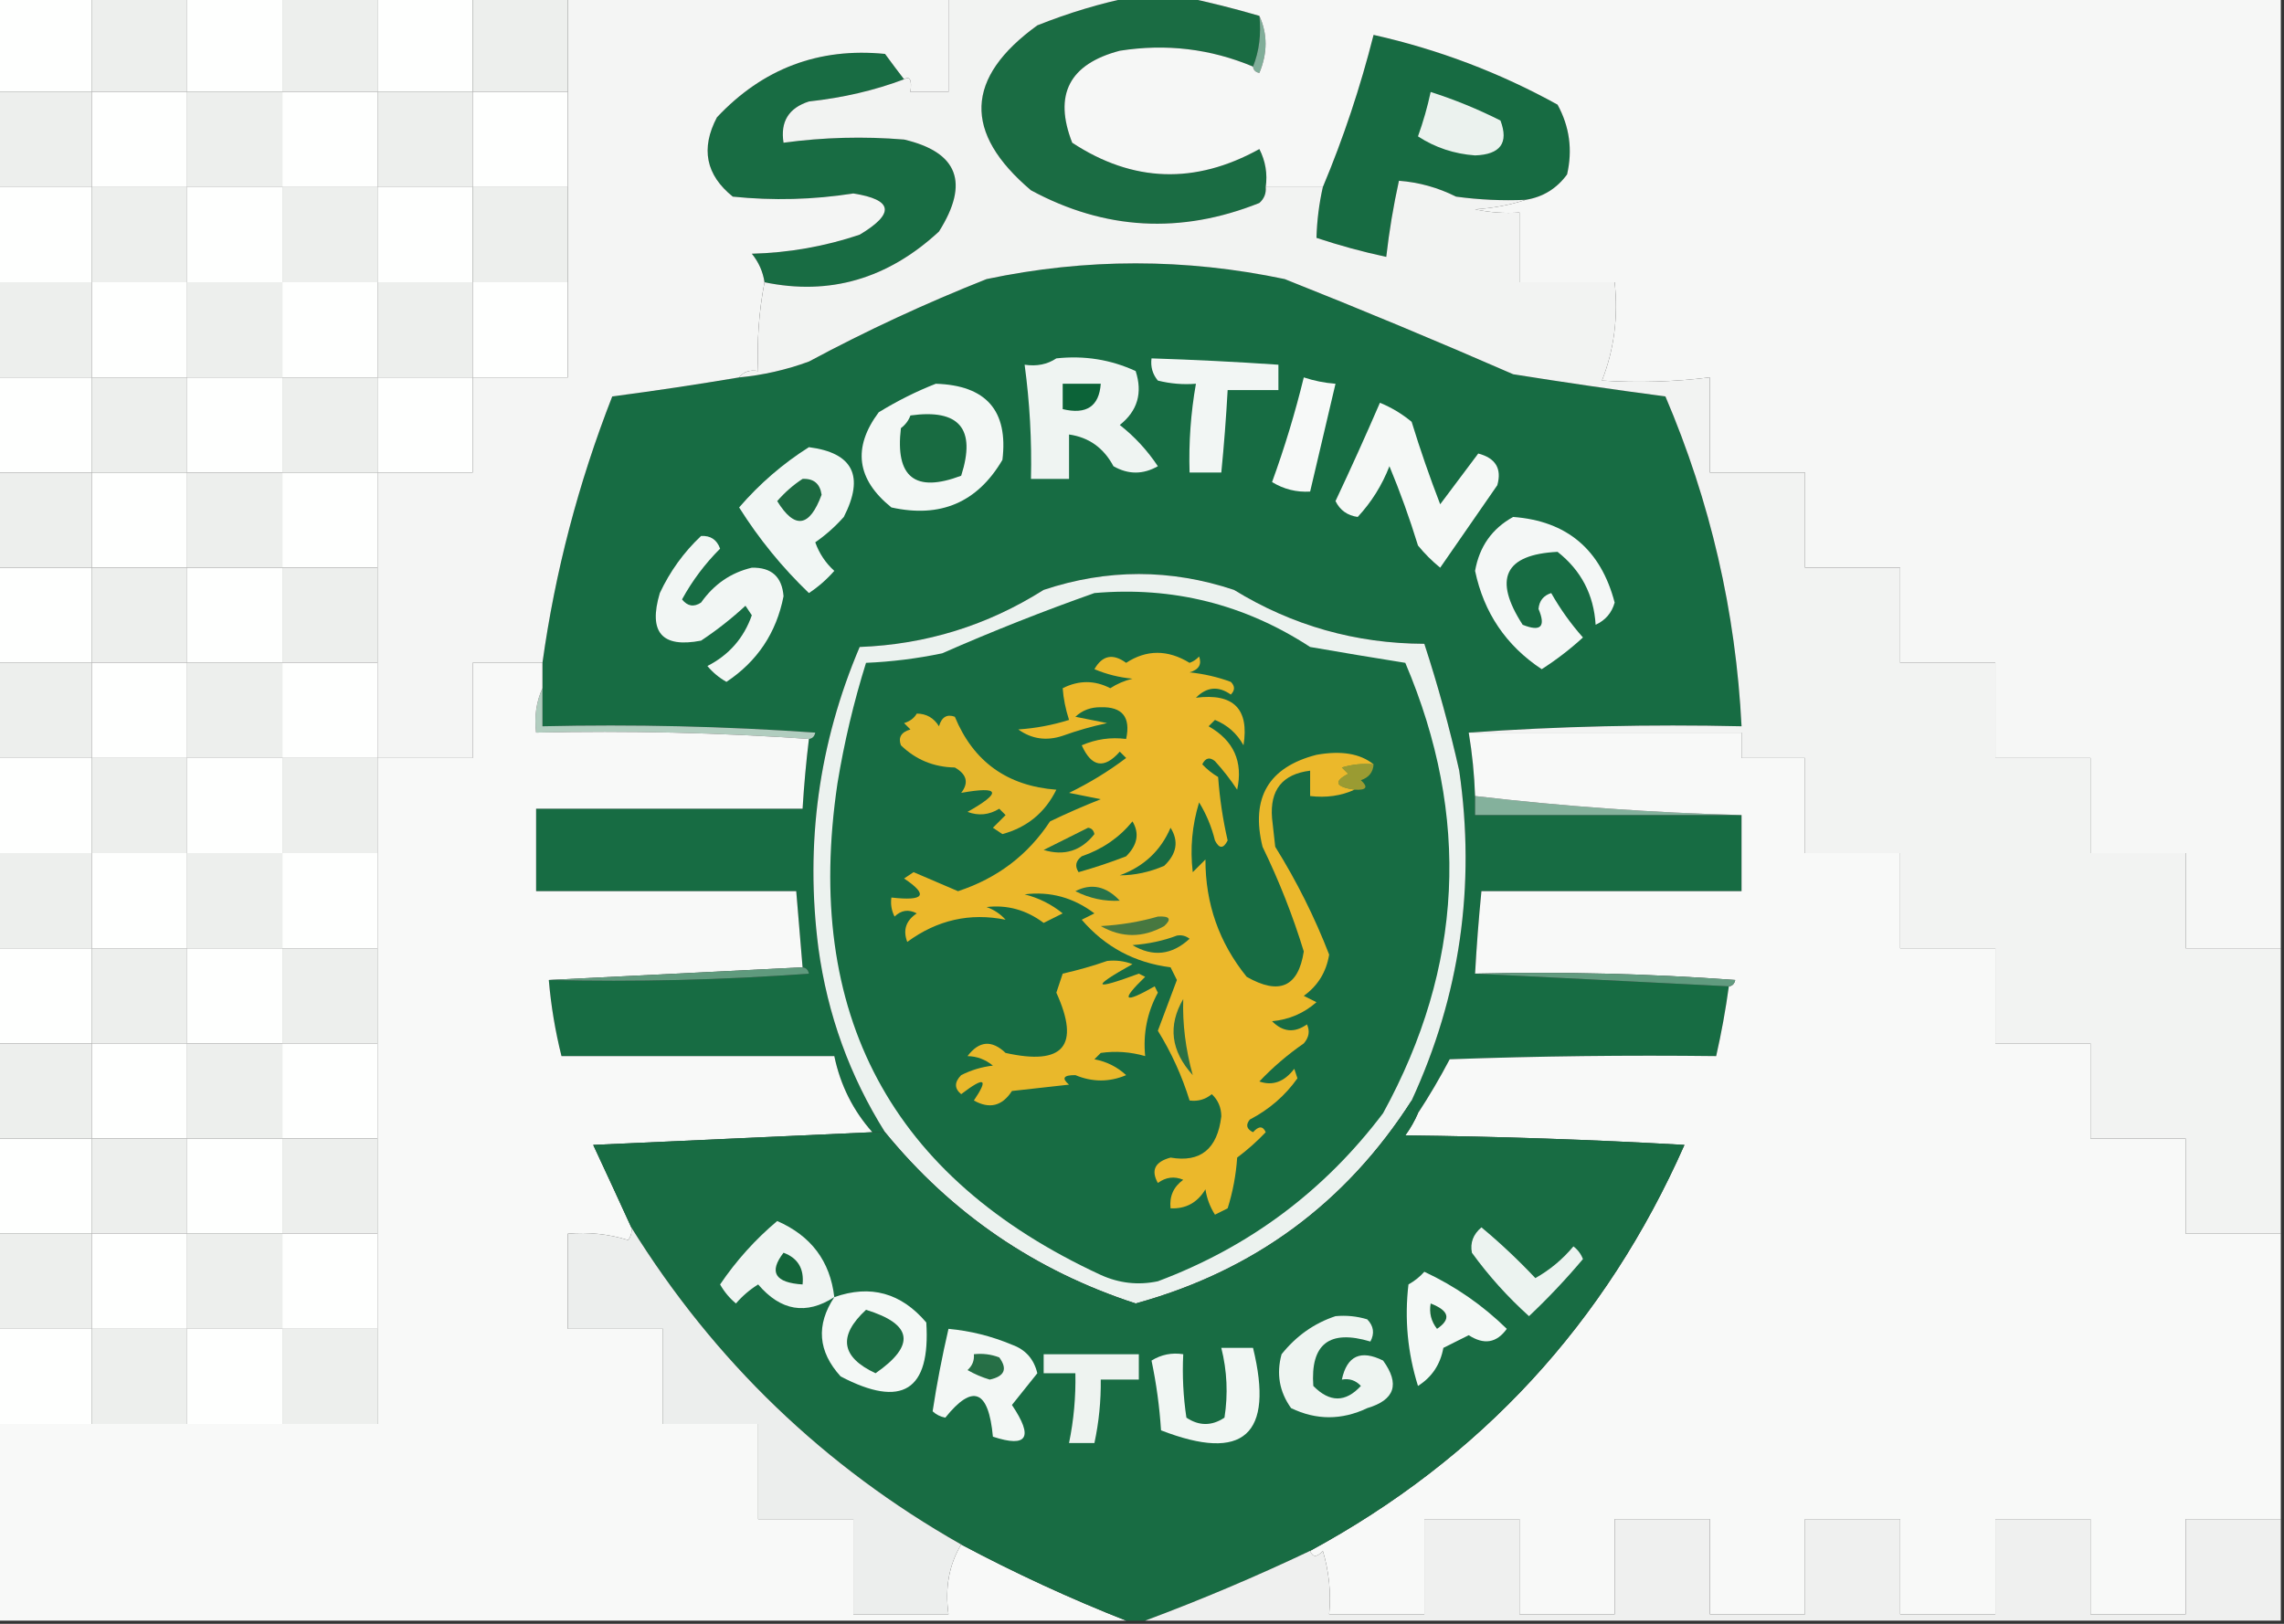 <?xml version="1.0" encoding="UTF-8"?>
<!DOCTYPE svg PUBLIC "-//W3C//DTD SVG 1.1//EN" "http://www.w3.org/Graphics/SVG/1.1/DTD/svg11.dtd">
<svg xmlns="http://www.w3.org/2000/svg" version="1.1" width="360px" height="256px" style="shape-rendering:geometricPrecision; text-rendering:geometricPrecision; image-rendering:optimizeQuality; fill-rule:evenodd; clip-rule:evenodd" xmlns:xlink="http://www.w3.org/1999/xlink">
<rect width="100%" height="100%" fill="#333333" stroke="none"/>
<g><path style="opacity:1" fill="#fefffe" d="M -0.5,-0.5 C 4.5,-0.5 9.5,-0.5 14.5,-0.5C 14.5,4.5 14.5,9.5 14.5,14.5C 9.5,14.5 4.5,14.5 -0.5,14.5C -0.5,9.5 -0.5,4.5 -0.5,-0.5 Z"/></g>
<g><path style="opacity:1" fill="#edefed" d="M 14.5,-0.5 C 19.5,-0.5 24.5,-0.5 29.5,-0.5C 29.5,4.5 29.5,9.5 29.5,14.5C 24.5,14.5 19.5,14.5 14.5,14.5C 14.5,9.5 14.5,4.5 14.5,-0.5 Z"/></g>
<g><path style="opacity:1" fill="#fefffe" d="M 29.5,-0.5 C 34.5,-0.5 39.5,-0.5 44.5,-0.5C 44.5,4.5 44.5,9.5 44.5,14.5C 39.5,14.5 34.5,14.5 29.5,14.5C 29.5,9.5 29.5,4.5 29.5,-0.5 Z"/></g>
<g><path style="opacity:1" fill="#edefed" d="M 44.5,-0.5 C 49.5,-0.5 54.5,-0.5 59.5,-0.5C 59.5,4.5 59.5,9.5 59.5,14.5C 54.5,14.5 49.5,14.5 44.5,14.5C 44.5,9.5 44.5,4.5 44.5,-0.5 Z"/></g>
<g><path style="opacity:1" fill="#fefffe" d="M 59.5,-0.5 C 64.5,-0.5 69.5,-0.5 74.5,-0.5C 74.5,4.5 74.5,9.5 74.5,14.5C 69.5,14.5 64.5,14.5 59.5,14.5C 59.5,9.5 59.5,4.5 59.5,-0.5 Z"/></g>
<g><path style="opacity:1" fill="#edefed" d="M 74.5,-0.5 C 79.5,-0.5 84.5,-0.5 89.5,-0.5C 89.5,4.5 89.5,9.5 89.5,14.5C 84.5,14.5 79.5,14.5 74.5,14.5C 74.5,9.5 74.5,4.5 74.5,-0.5 Z"/></g>
<g><path style="opacity:1" fill="#1a6c43" d="M 178.5,-0.5 C 181.167,-0.5 183.833,-0.5 186.5,-0.5C 190.443,0.312 194.443,1.312 198.5,2.5C 198.806,5.385 198.473,8.052 197.5,10.5C 190.79,7.685 183.79,6.852 176.5,8C 168.538,10.092 166.038,14.926 169,22.5C 178.548,28.773 188.382,29.107 198.5,23.5C 199.466,25.396 199.799,27.396 199.5,29.5C 199.586,30.496 199.252,31.329 198.5,32C 186.118,36.948 174.118,36.281 162.5,30C 151.77,20.916 152.103,12.25 163.5,4C 168.482,2.01 173.482,0.51 178.5,-0.5 Z"/></g>
<g><path style="opacity:1" fill="#80ae99" d="M 198.5,2.5 C 199.803,5.355 199.803,8.355 198.5,11.5C 197.893,11.376 197.56,11.043 197.5,10.5C 198.473,8.052 198.806,5.385 198.5,2.5 Z"/></g>
<g><path style="opacity:1" fill="#176b42" d="M 240.5,31.5 C 236.818,31.665 233.152,31.499 229.5,31C 226.647,29.57 223.647,28.737 220.5,28.5C 219.624,32.462 218.958,36.462 218.5,40.5C 214.765,39.699 211.099,38.699 207.5,37.5C 207.575,34.794 207.908,32.127 208.5,29.5C 211.739,21.784 214.405,13.784 216.5,5.5C 226.71,7.791 236.377,11.458 245.5,16.5C 247.391,19.962 247.891,23.628 247,27.5C 245.362,29.734 243.195,31.067 240.5,31.5 Z"/></g>
<g><path style="opacity:1" fill="#186c43" d="M 142.5,12.5 C 137.894,14.242 132.894,15.409 127.5,16C 124.307,17.026 122.974,19.192 123.5,22.5C 129.816,21.642 136.15,21.476 142.5,22C 151.009,23.991 152.842,28.824 148,36.5C 139.934,43.966 130.767,46.633 120.5,44.5C 120.249,42.83 119.582,41.33 118.5,40C 124.325,39.851 129.992,38.851 135.5,37C 141.096,33.648 140.763,31.481 134.5,30.5C 128.185,31.488 121.852,31.654 115.5,31C 111.247,27.58 110.413,23.413 113,18.5C 120.23,10.797 129.064,7.464 139.5,8.5C 140.521,9.901 141.521,11.235 142.5,12.5 Z"/></g>
<g><path style="opacity:1" fill="#edefed" d="M -0.5,14.5 C 4.5,14.5 9.5,14.5 14.5,14.5C 14.5,19.5 14.5,24.5 14.5,29.5C 9.5,29.5 4.5,29.5 -0.5,29.5C -0.5,24.5 -0.5,19.5 -0.5,14.5 Z"/></g>
<g><path style="opacity:1" fill="#fefffe" d="M 14.5,14.5 C 19.5,14.5 24.5,14.5 29.5,14.5C 29.5,19.5 29.5,24.5 29.5,29.5C 24.5,29.5 19.5,29.5 14.5,29.5C 14.5,24.5 14.5,19.5 14.5,14.5 Z"/></g>
<g><path style="opacity:1" fill="#edefed" d="M 29.5,14.5 C 34.5,14.5 39.5,14.5 44.5,14.5C 44.5,19.5 44.5,24.5 44.5,29.5C 39.5,29.5 34.5,29.5 29.5,29.5C 29.5,24.5 29.5,19.5 29.5,14.5 Z"/></g>
<g><path style="opacity:1" fill="#fefffe" d="M 44.5,14.5 C 49.5,14.5 54.5,14.5 59.5,14.5C 59.5,19.5 59.5,24.5 59.5,29.5C 54.5,29.5 49.5,29.5 44.5,29.5C 44.5,24.5 44.5,19.5 44.5,14.5 Z"/></g>
<g><path style="opacity:1" fill="#edefed" d="M 59.5,14.5 C 64.5,14.5 69.5,14.5 74.5,14.5C 74.5,19.5 74.5,24.5 74.5,29.5C 69.5,29.5 64.5,29.5 59.5,29.5C 59.5,24.5 59.5,19.5 59.5,14.5 Z"/></g>
<g><path style="opacity:1" fill="#fefffe" d="M 74.5,14.5 C 79.5,14.5 84.5,14.5 89.5,14.5C 89.5,19.5 89.5,24.5 89.5,29.5C 84.5,29.5 79.5,29.5 74.5,29.5C 74.5,24.5 74.5,19.5 74.5,14.5 Z"/></g>
<g><path style="opacity:1" fill="#f6f7f6" d="M 186.5,-0.5 C 244.167,-0.5 301.833,-0.5 359.5,-0.5C 359.5,49.5 359.5,99.5 359.5,149.5C 354.5,149.5 349.5,149.5 344.5,149.5C 344.5,144.5 344.5,139.5 344.5,134.5C 339.5,134.5 334.5,134.5 329.5,134.5C 329.5,129.5 329.5,124.5 329.5,119.5C 324.5,119.5 319.5,119.5 314.5,119.5C 314.5,114.5 314.5,109.5 314.5,104.5C 309.5,104.5 304.5,104.5 299.5,104.5C 299.5,99.5 299.5,94.5 299.5,89.5C 294.5,89.5 289.5,89.5 284.5,89.5C 284.5,84.5 284.5,79.5 284.5,74.5C 279.5,74.5 274.5,74.5 269.5,74.5C 269.5,69.5 269.5,64.5 269.5,59.5C 263.841,60.2 258.175,60.366 252.5,60C 254.414,55.142 255.081,49.975 254.5,44.5C 249.5,44.5 244.5,44.5 239.5,44.5C 239.5,40.833 239.5,37.167 239.5,33.5C 237.143,33.663 234.81,33.497 232.5,33C 235.365,32.817 238.031,32.317 240.5,31.5C 243.195,31.067 245.362,29.734 247,27.5C 247.891,23.628 247.391,19.962 245.5,16.5C 236.377,11.458 226.71,7.791 216.5,5.5C 214.405,13.784 211.739,21.784 208.5,29.5C 205.5,29.5 202.5,29.5 199.5,29.5C 199.799,27.396 199.466,25.396 198.5,23.5C 188.382,29.107 178.548,28.773 169,22.5C 166.038,14.926 168.538,10.092 176.5,8C 183.79,6.852 190.79,7.685 197.5,10.5C 197.56,11.043 197.893,11.376 198.5,11.5C 199.803,8.355 199.803,5.355 198.5,2.5C 194.443,1.312 190.443,0.312 186.5,-0.5 Z"/></g>
<g><path style="opacity:1" fill="#ebf2ee" d="M 225.5,14.5 C 229.258,15.699 232.925,17.199 236.5,19C 237.832,22.526 236.499,24.359 232.5,24.5C 229.201,24.262 226.201,23.262 223.5,21.5C 224.325,19.199 224.992,16.865 225.5,14.5 Z"/></g>
<g><path style="opacity:1" fill="#fefffe" d="M -0.5,29.5 C 4.5,29.5 9.5,29.5 14.5,29.5C 14.5,34.5 14.5,39.5 14.5,44.5C 9.5,44.5 4.5,44.5 -0.5,44.5C -0.5,39.5 -0.5,34.5 -0.5,29.5 Z"/></g>
<g><path style="opacity:1" fill="#edefed" d="M 14.5,29.5 C 19.5,29.5 24.5,29.5 29.5,29.5C 29.5,34.5 29.5,39.5 29.5,44.5C 24.5,44.5 19.5,44.5 14.5,44.5C 14.5,39.5 14.5,34.5 14.5,29.5 Z"/></g>
<g><path style="opacity:1" fill="#fefffe" d="M 29.5,29.5 C 34.5,29.5 39.5,29.5 44.5,29.5C 44.5,34.5 44.5,39.5 44.5,44.5C 39.5,44.5 34.5,44.5 29.5,44.5C 29.5,39.5 29.5,34.5 29.5,29.5 Z"/></g>
<g><path style="opacity:1" fill="#edefed" d="M 44.5,29.5 C 49.5,29.5 54.5,29.5 59.5,29.5C 59.5,34.5 59.5,39.5 59.5,44.5C 54.5,44.5 49.5,44.5 44.5,44.5C 44.5,39.5 44.5,34.5 44.5,29.5 Z"/></g>
<g><path style="opacity:1" fill="#fefffe" d="M 59.5,29.5 C 64.5,29.5 69.5,29.5 74.5,29.5C 74.5,34.5 74.5,39.5 74.5,44.5C 69.5,44.5 64.5,44.5 59.5,44.5C 59.5,39.5 59.5,34.5 59.5,29.5 Z"/></g>
<g><path style="opacity:1" fill="#edefed" d="M 74.5,29.5 C 79.5,29.5 84.5,29.5 89.5,29.5C 89.5,34.5 89.5,39.5 89.5,44.5C 84.5,44.5 79.5,44.5 74.5,44.5C 74.5,39.5 74.5,34.5 74.5,29.5 Z"/></g>
<g><path style="opacity:1" fill="#176c43" d="M 231.5,115.5 C 232.051,118.807 232.384,122.14 232.5,125.5C 232.5,126.5 232.5,127.5 232.5,128.5C 246.5,128.5 260.5,128.5 274.5,128.5C 274.5,132.5 274.5,136.5 274.5,140.5C 260.833,140.5 247.167,140.5 233.5,140.5C 233.073,144.824 232.739,149.158 232.5,153.5C 245.833,154.167 259.167,154.833 272.5,155.5C 271.992,159.197 271.326,162.864 270.5,166.5C 256.496,166.333 242.496,166.5 228.5,167C 226.933,169.979 225.266,172.812 223.5,175.5C 222.662,175.158 222.328,174.492 222.5,173.5C 230.119,157.004 232.619,139.671 230,121.5C 228.471,114.715 226.638,108.048 224.5,101.5C 213.676,101.462 203.676,98.628 194.5,93C 184.5,89.667 174.5,89.667 164.5,93C 155.629,98.604 145.962,101.604 135.5,102C 129.045,117.185 126.879,133.019 129,149.5C 130.433,159.97 133.933,169.636 139.5,178.5C 138.833,178.5 138.167,178.5 137.5,178.5C 134.46,175.086 132.46,171.086 131.5,166.5C 117.167,166.5 102.833,166.5 88.5,166.5C 87.514,162.557 86.848,158.557 86.5,154.5C 100.183,154.833 113.85,154.499 127.5,153.5C 127.376,152.893 127.043,152.56 126.5,152.5C 126.167,148.5 125.833,144.5 125.5,140.5C 111.833,140.5 98.167,140.5 84.5,140.5C 84.5,136.167 84.5,131.833 84.5,127.5C 98.5,127.5 112.5,127.5 126.5,127.5C 126.724,123.821 127.058,120.154 127.5,116.5C 128.043,116.44 128.376,116.107 128.5,115.5C 114.182,114.501 99.849,114.167 85.5,114.5C 85.5,112.5 85.5,110.5 85.5,108.5C 85.5,107.167 85.5,105.833 85.5,104.5C 87.487,90.183 91.153,76.183 96.5,62.5C 103.195,61.619 109.862,60.619 116.5,59.5C 120.263,59.143 123.93,58.309 127.5,57C 136.562,52.136 145.896,47.803 155.5,44C 171.158,40.692 186.825,40.692 202.5,44C 214.615,48.813 226.615,53.813 238.5,59C 246.488,60.276 254.488,61.443 262.5,62.5C 269.595,79.118 273.595,96.451 274.5,114.5C 259.99,114.171 245.657,114.504 231.5,115.5 Z"/></g>
<g><path style="opacity:1" fill="#edefed" d="M -0.5,44.5 C 4.5,44.5 9.5,44.5 14.5,44.5C 14.5,49.5 14.5,54.5 14.5,59.5C 9.5,59.5 4.5,59.5 -0.5,59.5C -0.5,54.5 -0.5,49.5 -0.5,44.5 Z"/></g>
<g><path style="opacity:1" fill="#fefffe" d="M 14.5,44.5 C 19.5,44.5 24.5,44.5 29.5,44.5C 29.5,49.5 29.5,54.5 29.5,59.5C 24.5,59.5 19.5,59.5 14.5,59.5C 14.5,54.5 14.5,49.5 14.5,44.5 Z"/></g>
<g><path style="opacity:1" fill="#edefed" d="M 29.5,44.5 C 34.5,44.5 39.5,44.5 44.5,44.5C 44.5,49.5 44.5,54.5 44.5,59.5C 39.5,59.5 34.5,59.5 29.5,59.5C 29.5,54.5 29.5,49.5 29.5,44.5 Z"/></g>
<g><path style="opacity:1" fill="#fefffe" d="M 44.5,44.5 C 49.5,44.5 54.5,44.5 59.5,44.5C 59.5,49.5 59.5,54.5 59.5,59.5C 54.5,59.5 49.5,59.5 44.5,59.5C 44.5,54.5 44.5,49.5 44.5,44.5 Z"/></g>
<g><path style="opacity:1" fill="#edefed" d="M 59.5,44.5 C 64.5,44.5 69.5,44.5 74.5,44.5C 74.5,49.5 74.5,54.5 74.5,59.5C 69.5,59.5 64.5,59.5 59.5,59.5C 59.5,54.5 59.5,49.5 59.5,44.5 Z"/></g>
<g><path style="opacity:1" fill="#fefffe" d="M 74.5,44.5 C 79.5,44.5 84.5,44.5 89.5,44.5C 89.5,49.5 89.5,54.5 89.5,59.5C 84.5,59.5 79.5,59.5 74.5,59.5C 74.5,54.5 74.5,49.5 74.5,44.5 Z"/></g>
<g><path style="opacity:1" fill="#f2f6f4" d="M 181.5,56.5 C 188.174,56.713 194.841,57.046 201.5,57.5C 201.5,58.833 201.5,60.167 201.5,61.5C 198.833,61.5 196.167,61.5 193.5,61.5C 193.261,65.842 192.927,70.176 192.5,74.5C 190.833,74.5 189.167,74.5 187.5,74.5C 187.353,69.786 187.686,65.119 188.5,60.5C 186.473,60.662 184.473,60.495 182.5,60C 181.663,58.989 181.33,57.822 181.5,56.5 Z"/></g>
<g><path style="opacity:1" fill="#eff4f2" d="M 166.5,56.5 C 170.911,56.021 175.078,56.688 179,58.5C 180.123,61.956 179.29,64.79 176.5,67C 178.84,68.84 180.84,71.007 182.5,73.5C 180.167,74.833 177.833,74.833 175.5,73.5C 173.957,70.609 171.624,68.943 168.5,68.5C 168.5,70.833 168.5,73.167 168.5,75.5C 166.5,75.5 164.5,75.5 162.5,75.5C 162.64,69.464 162.307,63.464 161.5,57.5C 163.415,57.785 165.081,57.451 166.5,56.5 Z"/></g>
<g><path style="opacity:1" fill="#fefffe" d="M -0.5,59.5 C 4.5,59.5 9.5,59.5 14.5,59.5C 14.5,64.5 14.5,69.5 14.5,74.5C 9.5,74.5 4.5,74.5 -0.5,74.5C -0.5,69.5 -0.5,64.5 -0.5,59.5 Z"/></g>
<g><path style="opacity:1" fill="#edefed" d="M 14.5,59.5 C 19.5,59.5 24.5,59.5 29.5,59.5C 29.5,64.5 29.5,69.5 29.5,74.5C 24.5,74.5 19.5,74.5 14.5,74.5C 14.5,69.5 14.5,64.5 14.5,59.5 Z"/></g>
<g><path style="opacity:1" fill="#fefffe" d="M 29.5,59.5 C 34.5,59.5 39.5,59.5 44.5,59.5C 44.5,64.5 44.5,69.5 44.5,74.5C 39.5,74.5 34.5,74.5 29.5,74.5C 29.5,69.5 29.5,64.5 29.5,59.5 Z"/></g>
<g><path style="opacity:1" fill="#edefed" d="M 44.5,59.5 C 49.5,59.5 54.5,59.5 59.5,59.5C 59.5,64.5 59.5,69.5 59.5,74.5C 54.5,74.5 49.5,74.5 44.5,74.5C 44.5,69.5 44.5,64.5 44.5,59.5 Z"/></g>
<g><path style="opacity:1" fill="#fefffe" d="M 59.5,59.5 C 64.5,59.5 69.5,59.5 74.5,59.5C 74.5,64.5 74.5,69.5 74.5,74.5C 69.5,74.5 64.5,74.5 59.5,74.5C 59.5,69.5 59.5,64.5 59.5,59.5 Z"/></g>
<g><path style="opacity:1" fill="#f7f9f8" d="M 205.5,59.5 C 207.117,60.038 208.784,60.371 210.5,60.5C 209.167,66.167 207.833,71.833 206.5,77.5C 204.345,77.628 202.345,77.128 200.5,76C 202.467,70.599 204.133,65.099 205.5,59.5 Z"/></g>
<g><path style="opacity:1" fill="#f3f7f5" d="M 147.5,60.5 C 155.439,60.747 158.939,64.747 158,72.5C 154.061,79.215 148.228,81.715 140.5,80C 135.012,75.575 134.345,70.575 138.5,65C 141.437,63.199 144.437,61.699 147.5,60.5 Z"/></g>
<g><path style="opacity:1" fill="#0c6338" d="M 167.5,60.5 C 169.5,60.5 171.5,60.5 173.5,60.5C 173.241,64.068 171.241,65.401 167.5,64.5C 167.5,63.167 167.5,61.833 167.5,60.5 Z"/></g>
<g><path style="opacity:1" fill="#f5f8f6" d="M 217.5,63.5 C 219.305,64.237 220.971,65.237 222.5,66.5C 223.847,70.888 225.347,75.222 227,79.5C 229,76.833 231,74.167 233,71.5C 235.741,72.222 236.741,73.888 236,76.5C 233,80.833 230,85.167 227,89.5C 225.702,88.44 224.535,87.274 223.5,86C 222.183,81.713 220.683,77.546 219,73.5C 217.835,76.499 216.169,79.166 214,81.5C 212.379,81.275 211.212,80.442 210.5,79C 212.945,73.811 215.278,68.645 217.5,63.5 Z"/></g>
<g><path style="opacity:1" fill="#186b41" d="M 143.5,65.5 C 151.213,64.429 153.88,67.596 151.5,75C 144.243,77.746 141.077,75.246 142,67.5C 142.717,66.956 143.217,66.289 143.5,65.5 Z"/></g>
<g><path style="opacity:1" fill="#f1f6f4" d="M 127.5,70.5 C 134.456,71.392 136.289,75.059 133,81.5C 131.649,83.019 130.149,84.352 128.5,85.5C 129.128,87.258 130.128,88.758 131.5,90C 130.315,91.353 128.981,92.52 127.5,93.5C 123.282,89.449 119.615,84.949 116.5,80C 119.749,76.244 123.415,73.078 127.5,70.5 Z"/></g>
<g><path style="opacity:1" fill="#edefed" d="M -0.5,74.5 C 4.5,74.5 9.5,74.5 14.5,74.5C 14.5,79.5 14.5,84.5 14.5,89.5C 9.5,89.5 4.5,89.5 -0.5,89.5C -0.5,84.5 -0.5,79.5 -0.5,74.5 Z"/></g>
<g><path style="opacity:1" fill="#fefffe" d="M 14.5,74.5 C 19.5,74.5 24.5,74.5 29.5,74.5C 29.5,79.5 29.5,84.5 29.5,89.5C 24.5,89.5 19.5,89.5 14.5,89.5C 14.5,84.5 14.5,79.5 14.5,74.5 Z"/></g>
<g><path style="opacity:1" fill="#edefed" d="M 29.5,74.5 C 34.5,74.5 39.5,74.5 44.5,74.5C 44.5,79.5 44.5,84.5 44.5,89.5C 39.5,89.5 34.5,89.5 29.5,89.5C 29.5,84.5 29.5,79.5 29.5,74.5 Z"/></g>
<g><path style="opacity:1" fill="#fefffe" d="M 44.5,74.5 C 49.5,74.5 54.5,74.5 59.5,74.5C 59.5,79.5 59.5,84.5 59.5,89.5C 54.5,89.5 49.5,89.5 44.5,89.5C 44.5,84.5 44.5,79.5 44.5,74.5 Z"/></g>
<g><path style="opacity:1" fill="#f4f5f4" d="M 89.5,-0.5 C 109.5,-0.5 129.5,-0.5 149.5,-0.5C 149.5,4.5 149.5,9.5 149.5,14.5C 147.5,14.5 145.5,14.5 143.5,14.5C 143.754,12.599 143.42,11.933 142.5,12.5C 141.521,11.235 140.521,9.901 139.5,8.5C 129.064,7.464 120.23,10.797 113,18.5C 110.413,23.413 111.247,27.58 115.5,31C 121.852,31.654 128.185,31.488 134.5,30.5C 140.763,31.481 141.096,33.648 135.5,37C 129.992,38.851 124.325,39.851 118.5,40C 119.582,41.33 120.249,42.83 120.5,44.5C 119.617,49.103 119.283,53.77 119.5,58.5C 118.209,58.263 117.209,58.596 116.5,59.5C 109.862,60.619 103.195,61.619 96.5,62.5C 91.153,76.183 87.487,90.183 85.5,104.5C 81.833,104.5 78.167,104.5 74.5,104.5C 74.5,109.5 74.5,114.5 74.5,119.5C 69.5,119.5 64.5,119.5 59.5,119.5C 59.5,114.5 59.5,109.5 59.5,104.5C 59.5,99.5 59.5,94.5 59.5,89.5C 59.5,84.5 59.5,79.5 59.5,74.5C 64.5,74.5 69.5,74.5 74.5,74.5C 74.5,69.5 74.5,64.5 74.5,59.5C 79.5,59.5 84.5,59.5 89.5,59.5C 89.5,54.5 89.5,49.5 89.5,44.5C 89.5,39.5 89.5,34.5 89.5,29.5C 89.5,24.5 89.5,19.5 89.5,14.5C 89.5,9.5 89.5,4.5 89.5,-0.5 Z"/></g>
<g><path style="opacity:1" fill="#1c6a41" d="M 126.5,75.5 C 128.252,75.418 129.252,76.251 129.5,78C 127.594,83.151 125.26,83.484 122.5,79C 123.731,77.595 125.064,76.429 126.5,75.5 Z"/></g>
<g><path style="opacity:1" fill="#f4f7f6" d="M 238.5,81.5 C 246.975,82.133 252.309,86.633 254.5,95C 254.046,96.622 253.046,97.788 251.5,98.5C 251.213,93.758 249.213,89.925 245.5,87C 237.149,87.42 235.316,91.253 240,98.5C 242.853,99.647 243.686,98.814 242.5,96C 242.613,94.72 243.28,93.887 244.5,93.5C 245.921,96.009 247.588,98.343 249.5,100.5C 247.476,102.358 245.309,104.025 243,105.5C 237.388,101.78 233.888,96.614 232.5,90C 233.174,86.17 235.174,83.336 238.5,81.5 Z"/></g>
<g><path style="opacity:1" fill="#f2f6f4" d="M 110.5,84.5 C 111.995,84.415 112.995,85.082 113.5,86.5C 111.115,88.884 109.115,91.55 107.5,94.5C 108.365,95.583 109.365,95.749 110.5,95C 112.538,92.109 115.205,90.276 118.5,89.5C 121.596,89.43 123.262,90.93 123.5,94C 122.37,99.764 119.37,104.264 114.5,107.5C 113.354,106.855 112.354,106.022 111.5,105C 114.907,103.261 117.24,100.594 118.5,97C 118.167,96.5 117.833,96 117.5,95.5C 115.31,97.524 112.977,99.357 110.5,101C 104.324,102.188 102.158,99.688 104,93.5C 105.611,90.062 107.777,87.062 110.5,84.5 Z"/></g>
<g><path style="opacity:1" fill="#fefffe" d="M -0.5,89.5 C 4.5,89.5 9.5,89.5 14.5,89.5C 14.5,94.5 14.5,99.5 14.5,104.5C 9.5,104.5 4.5,104.5 -0.5,104.5C -0.5,99.5 -0.5,94.5 -0.5,89.5 Z"/></g>
<g><path style="opacity:1" fill="#edefed" d="M 14.5,89.5 C 19.5,89.5 24.5,89.5 29.5,89.5C 29.5,94.5 29.5,99.5 29.5,104.5C 24.5,104.5 19.5,104.5 14.5,104.5C 14.5,99.5 14.5,94.5 14.5,89.5 Z"/></g>
<g><path style="opacity:1" fill="#fefffe" d="M 29.5,89.5 C 34.5,89.5 39.5,89.5 44.5,89.5C 44.5,94.5 44.5,99.5 44.5,104.5C 39.5,104.5 34.5,104.5 29.5,104.5C 29.5,99.5 29.5,94.5 29.5,89.5 Z"/></g>
<g><path style="opacity:1" fill="#edefed" d="M 44.5,89.5 C 49.5,89.5 54.5,89.5 59.5,89.5C 59.5,94.5 59.5,99.5 59.5,104.5C 54.5,104.5 49.5,104.5 44.5,104.5C 44.5,99.5 44.5,94.5 44.5,89.5 Z"/></g>
<g><path style="opacity:1" fill="#f2f3f2" d="M 149.5,-0.5 C 159.167,-0.5 168.833,-0.5 178.5,-0.5C 173.482,0.51 168.482,2.01 163.5,4C 152.103,12.25 151.77,20.916 162.5,30C 174.118,36.281 186.118,36.948 198.5,32C 199.252,31.329 199.586,30.496 199.5,29.5C 202.5,29.5 205.5,29.5 208.5,29.5C 207.908,32.127 207.575,34.794 207.5,37.5C 211.099,38.699 214.765,39.699 218.5,40.5C 218.958,36.462 219.624,32.462 220.5,28.5C 223.647,28.737 226.647,29.57 229.5,31C 233.152,31.499 236.818,31.665 240.5,31.5C 238.031,32.317 235.365,32.817 232.5,33C 234.81,33.497 237.143,33.663 239.5,33.5C 239.5,37.167 239.5,40.833 239.5,44.5C 244.5,44.5 249.5,44.5 254.5,44.5C 255.081,49.975 254.414,55.142 252.5,60C 258.175,60.366 263.841,60.2 269.5,59.5C 269.5,64.5 269.5,69.5 269.5,74.5C 274.5,74.5 279.5,74.5 284.5,74.5C 284.5,79.5 284.5,84.5 284.5,89.5C 289.5,89.5 294.5,89.5 299.5,89.5C 299.5,94.5 299.5,99.5 299.5,104.5C 304.5,104.5 309.5,104.5 314.5,104.5C 314.5,109.5 314.5,114.5 314.5,119.5C 319.5,119.5 324.5,119.5 329.5,119.5C 329.5,124.5 329.5,129.5 329.5,134.5C 334.5,134.5 339.5,134.5 344.5,134.5C 344.5,139.5 344.5,144.5 344.5,149.5C 349.5,149.5 354.5,149.5 359.5,149.5C 359.5,164.5 359.5,179.5 359.5,194.5C 354.5,194.5 349.5,194.5 344.5,194.5C 344.5,189.5 344.5,184.5 344.5,179.5C 339.5,179.5 334.5,179.5 329.5,179.5C 329.5,174.5 329.5,169.5 329.5,164.5C 324.5,164.5 319.5,164.5 314.5,164.5C 314.5,159.5 314.5,154.5 314.5,149.5C 309.5,149.5 304.5,149.5 299.5,149.5C 299.5,144.5 299.5,139.5 299.5,134.5C 294.5,134.5 289.5,134.5 284.5,134.5C 284.5,129.5 284.5,124.5 284.5,119.5C 281.167,119.5 277.833,119.5 274.5,119.5C 274.5,118.167 274.5,116.833 274.5,115.5C 260.167,115.5 245.833,115.5 231.5,115.5C 245.657,114.504 259.99,114.171 274.5,114.5C 273.595,96.451 269.595,79.118 262.5,62.5C 254.488,61.443 246.488,60.276 238.5,59C 226.615,53.813 214.615,48.813 202.5,44C 186.825,40.692 171.158,40.692 155.5,44C 145.896,47.803 136.562,52.136 127.5,57C 123.93,58.309 120.263,59.143 116.5,59.5C 117.209,58.596 118.209,58.263 119.5,58.5C 119.283,53.77 119.617,49.103 120.5,44.5C 130.767,46.633 139.934,43.966 148,36.5C 152.842,28.824 151.009,23.991 142.5,22C 136.15,21.476 129.816,21.642 123.5,22.5C 122.974,19.192 124.307,17.026 127.5,16C 132.894,15.409 137.894,14.242 142.5,12.5C 143.42,11.933 143.754,12.599 143.5,14.5C 145.5,14.5 147.5,14.5 149.5,14.5C 149.5,9.5 149.5,4.5 149.5,-0.5 Z"/></g>
<g><path style="opacity:1" fill="#ecf2ef" d="M 222.5,173.5 C 212.12,189.707 197.62,200.373 179,205.5C 163.158,200.335 149.991,191.335 139.5,178.5C 133.933,169.636 130.433,159.97 129,149.5C 126.879,133.019 129.045,117.185 135.5,102C 145.962,101.604 155.629,98.604 164.5,93C 174.5,89.667 184.5,89.667 194.5,93C 203.676,98.628 213.676,101.462 224.5,101.5C 226.638,108.048 228.471,114.715 230,121.5C 232.619,139.671 230.119,157.004 222.5,173.5 Z"/></g>
<g><path style="opacity:1" fill="#176c43" d="M 172.5,93.5 C 184.827,92.426 196.16,95.259 206.5,102C 211.512,102.871 216.512,103.704 221.5,104.5C 231.815,128.748 230.649,152.415 218,175.5C 208.735,187.764 196.901,196.598 182.5,202C 179.406,202.652 176.406,202.318 173.5,201C 140.432,185.709 126.599,159.876 132,123.5C 133.058,117.039 134.558,110.706 136.5,104.5C 140.534,104.328 144.534,103.828 148.5,103C 156.501,99.487 164.501,96.321 172.5,93.5 Z"/></g>
<g><path style="opacity:1" fill="#edefed" d="M -0.5,104.5 C 4.5,104.5 9.5,104.5 14.5,104.5C 14.5,109.5 14.5,114.5 14.5,119.5C 9.5,119.5 4.5,119.5 -0.5,119.5C -0.5,114.5 -0.5,109.5 -0.5,104.5 Z"/></g>
<g><path style="opacity:1" fill="#fefffe" d="M 14.5,104.5 C 19.5,104.5 24.5,104.5 29.5,104.5C 29.5,109.5 29.5,114.5 29.5,119.5C 24.5,119.5 19.5,119.5 14.5,119.5C 14.5,114.5 14.5,109.5 14.5,104.5 Z"/></g>
<g><path style="opacity:1" fill="#edefed" d="M 29.5,104.5 C 34.5,104.5 39.5,104.5 44.5,104.5C 44.5,109.5 44.5,114.5 44.5,119.5C 39.5,119.5 34.5,119.5 29.5,119.5C 29.5,114.5 29.5,109.5 29.5,104.5 Z"/></g>
<g><path style="opacity:1" fill="#fefffe" d="M 44.5,104.5 C 49.5,104.5 54.5,104.5 59.5,104.5C 59.5,109.5 59.5,114.5 59.5,119.5C 54.5,119.5 49.5,119.5 44.5,119.5C 44.5,114.5 44.5,109.5 44.5,104.5 Z"/></g>
<g><path style="opacity:1" fill="#b1cdbf" d="M 85.5,108.5 C 85.5,110.5 85.5,112.5 85.5,114.5C 99.849,114.167 114.182,114.501 128.5,115.5C 128.376,116.107 128.043,116.44 127.5,116.5C 113.343,115.504 99.01,115.171 84.5,115.5C 84.198,112.941 84.532,110.607 85.5,108.5 Z"/></g>
<g><path style="opacity:1" fill="#fefffe" d="M -0.5,119.5 C 4.5,119.5 9.5,119.5 14.5,119.5C 14.5,124.5 14.5,129.5 14.5,134.5C 9.5,134.5 4.5,134.5 -0.5,134.5C -0.5,129.5 -0.5,124.5 -0.5,119.5 Z"/></g>
<g><path style="opacity:1" fill="#edefed" d="M 14.5,119.5 C 19.5,119.5 24.5,119.5 29.5,119.5C 29.5,124.5 29.5,129.5 29.5,134.5C 24.5,134.5 19.5,134.5 14.5,134.5C 14.5,129.5 14.5,124.5 14.5,119.5 Z"/></g>
<g><path style="opacity:1" fill="#fefffe" d="M 29.5,119.5 C 34.5,119.5 39.5,119.5 44.5,119.5C 44.5,124.5 44.5,129.5 44.5,134.5C 39.5,134.5 34.5,134.5 29.5,134.5C 29.5,129.5 29.5,124.5 29.5,119.5 Z"/></g>
<g><path style="opacity:1" fill="#edefed" d="M 44.5,119.5 C 49.5,119.5 54.5,119.5 59.5,119.5C 59.5,124.5 59.5,129.5 59.5,134.5C 54.5,134.5 49.5,134.5 44.5,134.5C 44.5,129.5 44.5,124.5 44.5,119.5 Z"/></g>
<g><path style="opacity:1" fill="#9a9b32" d="M 216.5,120.5 C 216.423,121.75 215.756,122.583 214.5,123C 215.712,124.107 215.379,124.607 213.5,124.5C 210.476,124.053 210.143,123.22 212.5,122C 212.167,121.667 211.833,121.333 211.5,121C 213.134,120.506 214.801,120.34 216.5,120.5 Z"/></g>
<g><path style="opacity:1" fill="#e5b72d" d="M 144.5,112.5 C 146.017,112.511 147.184,113.177 148,114.5C 148.423,113.044 149.256,112.544 150.5,113C 153.427,120.082 158.76,123.916 166.5,124.5C 164.724,128.109 161.891,130.442 158,131.5C 157.5,131.167 157,130.833 156.5,130.5C 157.167,129.833 157.833,129.167 158.5,128.5C 158.167,128.167 157.833,127.833 157.5,127.5C 155.902,128.485 154.235,128.651 152.5,128C 157.97,124.908 157.637,123.908 151.5,125C 152.727,123.413 152.394,122.079 150.5,121C 147.178,120.941 144.344,119.774 142,117.5C 141.544,116.256 142.044,115.423 143.5,115C 143.167,114.667 142.833,114.333 142.5,114C 143.416,113.722 144.082,113.222 144.5,112.5 Z"/></g>
<g><path style="opacity:1" fill="#84b19c" d="M 232.5,125.5 C 246.432,127.131 260.432,128.131 274.5,128.5C 260.5,128.5 246.5,128.5 232.5,128.5C 232.5,127.5 232.5,126.5 232.5,125.5 Z"/></g>
<g><path style="opacity:1" fill="#f8f9f8" d="M 85.5,104.5 C 85.5,105.833 85.5,107.167 85.5,108.5C 84.532,110.607 84.198,112.941 84.5,115.5C 99.01,115.171 113.343,115.504 127.5,116.5C 127.058,120.154 126.724,123.821 126.5,127.5C 112.5,127.5 98.5,127.5 84.5,127.5C 84.5,131.833 84.5,136.167 84.5,140.5C 98.167,140.5 111.833,140.5 125.5,140.5C 125.833,144.5 126.167,148.5 126.5,152.5C 113.167,153.167 99.833,153.833 86.5,154.5C 86.848,158.557 87.514,162.557 88.5,166.5C 102.833,166.5 117.167,166.5 131.5,166.5C 132.46,171.086 134.46,175.086 137.5,178.5C 122.994,179.167 108.328,179.833 93.5,180.5C 95.53,184.85 97.53,189.183 99.5,193.5C 99.631,194.239 99.464,194.906 99,195.5C 95.943,194.549 92.777,194.216 89.5,194.5C 89.5,199.5 89.5,204.5 89.5,209.5C 94.5,209.5 99.5,209.5 104.5,209.5C 104.5,214.5 104.5,219.5 104.5,224.5C 109.5,224.5 114.5,224.5 119.5,224.5C 119.5,229.5 119.5,234.5 119.5,239.5C 124.5,239.5 129.5,239.5 134.5,239.5C 134.5,244.5 134.5,249.5 134.5,254.5C 139.5,254.5 144.5,254.5 149.5,254.5C 148.92,250.351 149.586,246.684 151.5,243.5C 159.989,248.017 168.656,252.017 177.5,255.5C 118.167,255.5 58.833,255.5 -0.5,255.5C -0.5,245.167 -0.5,234.833 -0.5,224.5C 4.5,224.5 9.5,224.5 14.5,224.5C 19.5,224.5 24.5,224.5 29.5,224.5C 34.5,224.5 39.5,224.5 44.5,224.5C 49.5,224.5 54.5,224.5 59.5,224.5C 59.5,219.5 59.5,214.5 59.5,209.5C 59.5,204.5 59.5,199.5 59.5,194.5C 59.5,189.5 59.5,184.5 59.5,179.5C 59.5,174.5 59.5,169.5 59.5,164.5C 59.5,159.5 59.5,154.5 59.5,149.5C 59.5,144.5 59.5,139.5 59.5,134.5C 59.5,129.5 59.5,124.5 59.5,119.5C 64.5,119.5 69.5,119.5 74.5,119.5C 74.5,114.5 74.5,109.5 74.5,104.5C 78.167,104.5 81.833,104.5 85.5,104.5 Z"/></g>
<g><path style="opacity:1" fill="#edefed" d="M -0.5,134.5 C 4.5,134.5 9.5,134.5 14.5,134.5C 14.5,139.5 14.5,144.5 14.5,149.5C 9.5,149.5 4.5,149.5 -0.5,149.5C -0.5,144.5 -0.5,139.5 -0.5,134.5 Z"/></g>
<g><path style="opacity:1" fill="#fefffe" d="M 14.5,134.5 C 19.5,134.5 24.5,134.5 29.5,134.5C 29.5,139.5 29.5,144.5 29.5,149.5C 24.5,149.5 19.5,149.5 14.5,149.5C 14.5,144.5 14.5,139.5 14.5,134.5 Z"/></g>
<g><path style="opacity:1" fill="#edefed" d="M 29.5,134.5 C 34.5,134.5 39.5,134.5 44.5,134.5C 44.5,139.5 44.5,144.5 44.5,149.5C 39.5,149.5 34.5,149.5 29.5,149.5C 29.5,144.5 29.5,139.5 29.5,134.5 Z"/></g>
<g><path style="opacity:1" fill="#fefffe" d="M 44.5,134.5 C 49.5,134.5 54.5,134.5 59.5,134.5C 59.5,139.5 59.5,144.5 59.5,149.5C 54.5,149.5 49.5,149.5 44.5,149.5C 44.5,144.5 44.5,139.5 44.5,134.5 Z"/></g>
<g><path style="opacity:1" fill="#ebb82b" d="M 216.5,120.5 C 214.801,120.34 213.134,120.506 211.5,121C 211.833,121.333 212.167,121.667 212.5,122C 210.143,123.22 210.476,124.053 213.5,124.5C 211.393,125.468 209.059,125.802 206.5,125.5C 206.5,124.167 206.5,122.833 206.5,121.5C 202.13,122.041 200.13,124.541 200.5,129C 200.667,130.5 200.833,132 201,133.5C 204.379,138.924 207.212,144.591 209.5,150.5C 209.045,153.251 207.711,155.418 205.5,157C 206.167,157.333 206.833,157.667 207.5,158C 205.51,159.751 203.177,160.751 200.5,161C 202.202,162.718 204.035,162.885 206,161.5C 206.492,162.549 206.326,163.549 205.5,164.5C 202.94,166.273 200.607,168.273 198.5,170.5C 200.595,171.229 202.428,170.563 204,168.5C 204.167,169 204.333,169.5 204.5,170C 202.567,172.732 200.067,174.899 197,176.5C 196.312,177.332 196.479,177.998 197.5,178.5C 198.396,177.494 199.062,177.494 199.5,178.5C 198.135,179.941 196.635,181.274 195,182.5C 194.818,185.226 194.318,187.893 193.5,190.5C 192.833,190.833 192.167,191.167 191.5,191.5C 190.719,190.271 190.219,188.938 190,187.5C 188.736,189.607 186.903,190.607 184.5,190.5C 184.297,188.61 184.963,187.11 186.5,186C 185.101,185.405 183.768,185.572 182.5,186.5C 181.374,184.494 182.04,183.16 184.5,182.5C 189.217,183.314 191.884,181.147 192.5,176C 192.491,174.596 191.991,173.43 191,172.5C 189.989,173.337 188.822,173.67 187.5,173.5C 186.308,169.634 184.641,165.967 182.5,162.5C 183.5,159.833 184.5,157.167 185.5,154.5C 185.167,153.833 184.833,153.167 184.5,152.5C 178.845,151.786 174.179,149.286 170.5,145C 171.167,144.667 171.833,144.333 172.5,144C 169.181,141.495 165.514,140.495 161.5,141C 163.725,141.561 165.725,142.561 167.5,144C 166.5,144.5 165.5,145 164.5,145.5C 161.768,143.454 158.768,142.62 155.5,143C 156.672,143.419 157.672,144.085 158.5,145C 152.886,143.864 147.72,145.031 143,148.5C 142.289,146.633 142.789,145.133 144.5,144C 143.216,143.316 142.049,143.483 141,144.5C 140.517,143.552 140.351,142.552 140.5,141.5C 145.719,142.093 146.386,141.093 142.5,138.5C 143,138.167 143.5,137.833 144,137.5C 146.333,138.5 148.667,139.5 151,140.5C 157.182,138.469 162.015,134.802 165.5,129.5C 168.125,128.236 170.792,127.069 173.5,126C 171.833,125.667 170.167,125.333 168.5,125C 171.72,123.438 174.72,121.604 177.5,119.5C 177.167,119.167 176.833,118.833 176.5,118.5C 174.048,121.284 172.048,120.951 170.5,117.5C 172.743,116.526 175.076,116.192 177.5,116.5C 178.245,113.07 176.911,111.403 173.5,111.5C 171.933,111.477 170.6,111.977 169.5,113C 171.167,113.333 172.833,113.667 174.5,114C 172.122,114.511 169.788,115.178 167.5,116C 164.947,116.851 162.614,116.518 160.5,115C 163.226,114.818 165.893,114.318 168.5,113.5C 167.943,111.765 167.61,110.098 167.5,108.5C 170.034,107.223 172.534,107.223 175,108.5C 176.067,107.809 177.234,107.309 178.5,107C 176.423,106.808 174.423,106.308 172.5,105.5C 173.748,103.31 175.414,102.977 177.5,104.5C 180.72,102.396 184.053,102.396 187.5,104.5C 188.086,104.291 188.586,103.957 189,103.5C 189.456,104.744 188.956,105.577 187.5,106C 189.764,106.236 191.931,106.736 194,107.5C 194.667,108.167 194.667,108.833 194,109.5C 192.035,108.115 190.202,108.282 188.5,110C 194.419,109.252 196.919,111.752 196,117.5C 194.972,115.639 193.472,114.305 191.5,113.5C 191.167,113.833 190.833,114.167 190.5,114.5C 194.459,116.75 195.959,120.084 195,124.5C 193.954,122.91 192.787,121.41 191.5,120C 190.668,119.312 190.002,119.479 189.5,120.5C 190.242,121.287 191.075,121.953 192,122.5C 192.246,125.89 192.746,129.223 193.5,132.5C 192.833,133.833 192.167,133.833 191.5,132.5C 190.965,130.339 190.132,128.339 189,126.5C 187.894,130.122 187.561,133.789 188,137.5C 188.667,136.833 189.333,136.167 190,135.5C 189.987,142.461 192.153,148.628 196.5,154C 201.638,156.931 204.638,155.598 205.5,150C 203.785,144.391 201.619,138.891 199,133.5C 197.103,125.785 199.936,120.952 207.5,119C 211.394,118.301 214.394,118.801 216.5,120.5 Z"/></g>
<g><path style="opacity:1" fill="#156a41" d="M 178.5,129.5 C 179.625,131.377 179.291,133.21 177.5,135C 175.02,135.96 172.52,136.793 170,137.5C 169.383,136.551 169.549,135.718 170.5,135C 173.756,133.884 176.422,132.051 178.5,129.5 Z"/></g>
<g><path style="opacity:1" fill="#196b42" d="M 184.5,130.5 C 185.819,132.605 185.486,134.605 183.5,136.5C 181.189,137.497 178.856,137.997 176.5,138C 180.279,136.623 182.946,134.123 184.5,130.5 Z"/></g>
<g><path style="opacity:1" fill="#1d6d44" d="M 171.5,130.5 C 172.043,130.56 172.376,130.893 172.5,131.5C 170.408,134.152 167.742,134.986 164.5,134C 166.925,132.787 169.259,131.621 171.5,130.5 Z"/></g>
<g><path style="opacity:1" fill="#277349" d="M 169.5,140.5 C 172.019,139.206 174.352,139.706 176.5,142C 174.078,142.135 171.745,141.635 169.5,140.5 Z"/></g>
<g><path style="opacity:1" fill="#f8f9f8" d="M 231.5,115.5 C 245.833,115.5 260.167,115.5 274.5,115.5C 274.5,116.833 274.5,118.167 274.5,119.5C 277.833,119.5 281.167,119.5 284.5,119.5C 284.5,124.5 284.5,129.5 284.5,134.5C 289.5,134.5 294.5,134.5 299.5,134.5C 299.5,139.5 299.5,144.5 299.5,149.5C 304.5,149.5 309.5,149.5 314.5,149.5C 314.5,154.5 314.5,159.5 314.5,164.5C 319.5,164.5 324.5,164.5 329.5,164.5C 329.5,169.5 329.5,174.5 329.5,179.5C 334.5,179.5 339.5,179.5 344.5,179.5C 344.5,184.5 344.5,189.5 344.5,194.5C 349.5,194.5 354.5,194.5 359.5,194.5C 359.5,209.5 359.5,224.5 359.5,239.5C 354.5,239.5 349.5,239.5 344.5,239.5C 344.5,244.5 344.5,249.5 344.5,254.5C 339.5,254.5 334.5,254.5 329.5,254.5C 329.5,249.5 329.5,244.5 329.5,239.5C 324.5,239.5 319.5,239.5 314.5,239.5C 314.5,244.5 314.5,249.5 314.5,254.5C 309.5,254.5 304.5,254.5 299.5,254.5C 299.5,249.5 299.5,244.5 299.5,239.5C 294.5,239.5 289.5,239.5 284.5,239.5C 284.5,244.5 284.5,249.5 284.5,254.5C 279.5,254.5 274.5,254.5 269.5,254.5C 269.5,249.5 269.5,244.5 269.5,239.5C 264.5,239.5 259.5,239.5 254.5,239.5C 254.5,244.5 254.5,249.5 254.5,254.5C 249.5,254.5 244.5,254.5 239.5,254.5C 239.5,249.5 239.5,244.5 239.5,239.5C 234.5,239.5 229.5,239.5 224.5,239.5C 224.5,244.5 224.5,249.5 224.5,254.5C 219.5,254.5 214.5,254.5 209.5,254.5C 209.82,251.102 209.487,247.768 208.5,244.5C 207.571,245.55 206.905,245.55 206.5,244.5C 233.416,229.915 253.083,208.581 265.5,180.5C 250.845,179.667 236.178,179.167 221.5,179C 222.305,177.887 222.972,176.721 223.5,175.5C 225.266,172.812 226.933,169.979 228.5,167C 242.496,166.5 256.496,166.333 270.5,166.5C 271.326,162.864 271.992,159.197 272.5,155.5C 273.043,155.44 273.376,155.107 273.5,154.5C 259.85,153.501 246.183,153.167 232.5,153.5C 232.739,149.158 233.073,144.824 233.5,140.5C 247.167,140.5 260.833,140.5 274.5,140.5C 274.5,136.5 274.5,132.5 274.5,128.5C 260.432,128.131 246.432,127.131 232.5,125.5C 232.384,122.14 232.051,118.807 231.5,115.5 Z"/></g>
<g><path style="opacity:1" fill="#477840" d="M 182.5,144.5 C 184.379,144.393 184.712,144.893 183.5,146C 180.134,147.879 176.8,147.879 173.5,146C 176.695,145.819 179.695,145.319 182.5,144.5 Z"/></g>
<g><path style="opacity:1" fill="#206e45" d="M 185.5,147.5 C 186.239,147.369 186.906,147.536 187.5,148C 184.708,150.575 181.708,150.908 178.5,149C 181.036,148.814 183.369,148.314 185.5,147.5 Z"/></g>
<g><path style="opacity:1" fill="#fefffe" d="M -0.5,149.5 C 4.5,149.5 9.5,149.5 14.5,149.5C 14.5,154.5 14.5,159.5 14.5,164.5C 9.5,164.5 4.5,164.5 -0.5,164.5C -0.5,159.5 -0.5,154.5 -0.5,149.5 Z"/></g>
<g><path style="opacity:1" fill="#edefed" d="M 14.5,149.5 C 19.5,149.5 24.5,149.5 29.5,149.5C 29.5,154.5 29.5,159.5 29.5,164.5C 24.5,164.5 19.5,164.5 14.5,164.5C 14.5,159.5 14.5,154.5 14.5,149.5 Z"/></g>
<g><path style="opacity:1" fill="#fefffe" d="M 29.5,149.5 C 34.5,149.5 39.5,149.5 44.5,149.5C 44.5,154.5 44.5,159.5 44.5,164.5C 39.5,164.5 34.5,164.5 29.5,164.5C 29.5,159.5 29.5,154.5 29.5,149.5 Z"/></g>
<g><path style="opacity:1" fill="#edefed" d="M 44.5,149.5 C 49.5,149.5 54.5,149.5 59.5,149.5C 59.5,154.5 59.5,159.5 59.5,164.5C 54.5,164.5 49.5,164.5 44.5,164.5C 44.5,159.5 44.5,154.5 44.5,149.5 Z"/></g>
<g><path style="opacity:1" fill="#5f9a7d" d="M 126.5,152.5 C 127.043,152.56 127.376,152.893 127.5,153.5C 113.85,154.499 100.183,154.833 86.5,154.5C 99.833,153.833 113.167,153.167 126.5,152.5 Z"/></g>
<g><path style="opacity:1" fill="#619b7f" d="M 232.5,153.5 C 246.183,153.167 259.85,153.501 273.5,154.5C 273.376,155.107 273.043,155.44 272.5,155.5C 259.167,154.833 245.833,154.167 232.5,153.5 Z"/></g>
<g><path style="opacity:1" fill="#2b7043" d="M 186.5,157.5 C 186.369,161.407 186.869,165.407 188,169.5C 184.547,165.696 184.047,161.696 186.5,157.5 Z"/></g>
<g><path style="opacity:1" fill="#edefed" d="M -0.5,164.5 C 4.5,164.5 9.5,164.5 14.5,164.5C 14.5,169.5 14.5,174.5 14.5,179.5C 9.5,179.5 4.5,179.5 -0.5,179.5C -0.5,174.5 -0.5,169.5 -0.5,164.5 Z"/></g>
<g><path style="opacity:1" fill="#fefffe" d="M 14.5,164.5 C 19.5,164.5 24.5,164.5 29.5,164.5C 29.5,169.5 29.5,174.5 29.5,179.5C 24.5,179.5 19.5,179.5 14.5,179.5C 14.5,174.5 14.5,169.5 14.5,164.5 Z"/></g>
<g><path style="opacity:1" fill="#edefed" d="M 29.5,164.5 C 34.5,164.5 39.5,164.5 44.5,164.5C 44.5,169.5 44.5,174.5 44.5,179.5C 39.5,179.5 34.5,179.5 29.5,179.5C 29.5,174.5 29.5,169.5 29.5,164.5 Z"/></g>
<g><path style="opacity:1" fill="#fefffe" d="M 44.5,164.5 C 49.5,164.5 54.5,164.5 59.5,164.5C 59.5,169.5 59.5,174.5 59.5,179.5C 54.5,179.5 49.5,179.5 44.5,179.5C 44.5,174.5 44.5,169.5 44.5,164.5 Z"/></g>
<g><path style="opacity:1" fill="#e9b82b" d="M 174.5,151.5 C 175.873,151.343 177.207,151.51 178.5,152C 171.883,155.7 172.216,156.2 179.5,153.5C 179.833,153.667 180.167,153.833 180.5,154C 176.575,157.798 177.075,158.298 182,155.5C 182.167,155.833 182.333,156.167 182.5,156.5C 180.816,159.612 180.15,162.946 180.5,166.5C 178.181,165.833 175.847,165.666 173.5,166C 173.167,166.333 172.833,166.667 172.5,167C 174.421,167.36 176.088,168.194 177.5,169.5C 174.863,170.621 172.196,170.621 169.5,169.5C 167.627,169.482 167.294,169.982 168.5,171C 165.5,171.333 162.5,171.667 159.5,172C 157.966,174.381 155.966,174.881 153.5,173.5C 155.865,170.005 155.198,169.672 151.5,172.5C 150.41,171.609 150.41,170.609 151.5,169.5C 153.078,168.702 154.744,168.202 156.5,168C 155.322,167.033 153.989,166.533 152.5,166.5C 154.319,164.089 156.319,163.922 158.5,166C 167.638,168.037 170.305,164.87 166.5,156.5C 166.833,155.5 167.167,154.5 167.5,153.5C 169.982,152.933 172.316,152.266 174.5,151.5 Z"/></g>
<g><path style="opacity:1" fill="#fefffe" d="M -0.5,179.5 C 4.5,179.5 9.5,179.5 14.5,179.5C 14.5,184.5 14.5,189.5 14.5,194.5C 9.5,194.5 4.5,194.5 -0.5,194.5C -0.5,189.5 -0.5,184.5 -0.5,179.5 Z"/></g>
<g><path style="opacity:1" fill="#edefed" d="M 14.5,179.5 C 19.5,179.5 24.5,179.5 29.5,179.5C 29.5,184.5 29.5,189.5 29.5,194.5C 24.5,194.5 19.5,194.5 14.5,194.5C 14.5,189.5 14.5,184.5 14.5,179.5 Z"/></g>
<g><path style="opacity:1" fill="#fefffe" d="M 29.5,179.5 C 34.5,179.5 39.5,179.5 44.5,179.5C 44.5,184.5 44.5,189.5 44.5,194.5C 39.5,194.5 34.5,194.5 29.5,194.5C 29.5,189.5 29.5,184.5 29.5,179.5 Z"/></g>
<g><path style="opacity:1" fill="#edefed" d="M 44.5,179.5 C 49.5,179.5 54.5,179.5 59.5,179.5C 59.5,184.5 59.5,189.5 59.5,194.5C 54.5,194.5 49.5,194.5 44.5,194.5C 44.5,189.5 44.5,184.5 44.5,179.5 Z"/></g>
<g><path style="opacity:1" fill="#186c43" d="M 222.5,173.5 C 222.328,174.492 222.662,175.158 223.5,175.5C 222.972,176.721 222.305,177.887 221.5,179C 236.178,179.167 250.845,179.667 265.5,180.5C 253.083,208.581 233.416,229.915 206.5,244.5C 197.909,248.578 189.242,252.245 180.5,255.5C 179.5,255.5 178.5,255.5 177.5,255.5C 168.656,252.017 159.989,248.017 151.5,243.5C 129.93,231.264 112.597,214.597 99.5,193.5C 97.53,189.183 95.53,184.85 93.5,180.5C 108.328,179.833 122.994,179.167 137.5,178.5C 138.167,178.5 138.833,178.5 139.5,178.5C 149.991,191.335 163.158,200.335 179,205.5C 197.62,200.373 212.12,189.707 222.5,173.5 Z"/></g>
<g><path style="opacity:1" fill="#eff4f2" d="M 131.5,204.5 C 127.065,207.351 123.065,206.684 119.5,202.5C 118.186,203.313 117.019,204.313 116,205.5C 114.978,204.646 114.145,203.646 113.5,202.5C 116.041,198.748 119.041,195.415 122.5,192.5C 127.848,194.835 130.848,198.835 131.5,204.5 Z"/></g>
<g><path style="opacity:1" fill="#edefed" d="M -0.5,194.5 C 4.5,194.5 9.5,194.5 14.5,194.5C 14.5,199.5 14.5,204.5 14.5,209.5C 9.5,209.5 4.5,209.5 -0.5,209.5C -0.5,204.5 -0.5,199.5 -0.5,194.5 Z"/></g>
<g><path style="opacity:1" fill="#fefffe" d="M 14.5,194.5 C 19.5,194.5 24.5,194.5 29.5,194.5C 29.5,199.5 29.5,204.5 29.5,209.5C 24.5,209.5 19.5,209.5 14.5,209.5C 14.5,204.5 14.5,199.5 14.5,194.5 Z"/></g>
<g><path style="opacity:1" fill="#edefed" d="M 29.5,194.5 C 34.5,194.5 39.5,194.5 44.5,194.5C 44.5,199.5 44.5,204.5 44.5,209.5C 39.5,209.5 34.5,209.5 29.5,209.5C 29.5,204.5 29.5,199.5 29.5,194.5 Z"/></g>
<g><path style="opacity:1" fill="#fefffe" d="M 44.5,194.5 C 49.5,194.5 54.5,194.5 59.5,194.5C 59.5,199.5 59.5,204.5 59.5,209.5C 54.5,209.5 49.5,209.5 44.5,209.5C 44.5,204.5 44.5,199.5 44.5,194.5 Z"/></g>
<g><path style="opacity:1" fill="#ecf3f0" d="M 233.5,193.5 C 236.464,195.962 239.297,198.629 242,201.5C 244.292,200.21 246.292,198.543 248,196.5C 248.692,197.025 249.192,197.692 249.5,198.5C 246.85,201.651 244.016,204.651 241,207.5C 237.63,204.465 234.63,201.132 232,197.5C 231.7,195.934 232.2,194.601 233.5,193.5 Z"/></g>
<g><path style="opacity:1" fill="#14653a" d="M 123.5,197.5 C 125.759,198.344 126.759,200.011 126.5,202.5C 122.143,202.222 121.143,200.555 123.5,197.5 Z"/></g>
<g><path style="opacity:1" fill="#f4f8f6" d="M 224.5,200.5 C 229.335,202.753 233.669,205.753 237.5,209.5C 235.901,211.729 233.901,212.062 231.5,210.5C 230.167,211.167 228.833,211.833 227.5,212.5C 227.024,215.119 225.691,217.119 223.5,218.5C 221.862,213.264 221.362,207.93 222,202.5C 222.995,201.934 223.828,201.267 224.5,200.5 Z"/></g>
<g><path style="opacity:1" fill="#f4f8f6" d="M 131.5,204.5 C 137.198,202.486 142.032,203.82 146,208.5C 146.688,219.247 142.188,222.08 132.5,217C 128.925,213.064 128.592,208.898 131.5,204.5 Z"/></g>
<g><path style="opacity:1" fill="#19673b" d="M 225.5,205.5 C 228.428,206.637 228.762,207.97 226.5,209.5C 225.571,208.311 225.238,206.978 225.5,205.5 Z"/></g>
<g><path style="opacity:1" fill="#1b6c43" d="M 136.5,206.5 C 143.859,208.754 144.359,212.087 138,216.5C 132.552,213.951 132.052,210.617 136.5,206.5 Z"/></g>
<g><path style="opacity:1" fill="#eef4f1" d="M 210.5,207.5 C 212.199,207.34 213.866,207.506 215.5,208C 216.517,209.049 216.684,210.216 216,211.5C 209.532,209.555 206.532,211.888 207,218.5C 209.585,221.128 212.085,221.128 214.5,218.5C 213.675,217.614 212.675,217.281 211.5,217.5C 212.306,213.748 214.472,212.748 218,214.5C 220.686,218.212 219.853,220.712 215.5,222C 211.471,223.913 207.471,223.913 203.5,222C 201.653,219.421 201.153,216.588 202,213.5C 204.322,210.605 207.155,208.605 210.5,207.5 Z"/></g>
<g><path style="opacity:1" fill="#fefffe" d="M -0.5,209.5 C 4.5,209.5 9.5,209.5 14.5,209.5C 14.5,214.5 14.5,219.5 14.5,224.5C 9.5,224.5 4.5,224.5 -0.5,224.5C -0.5,219.5 -0.5,214.5 -0.5,209.5 Z"/></g>
<g><path style="opacity:1" fill="#edefed" d="M 14.5,209.5 C 19.5,209.5 24.5,209.5 29.5,209.5C 29.5,214.5 29.5,219.5 29.5,224.5C 24.5,224.5 19.5,224.5 14.5,224.5C 14.5,219.5 14.5,214.5 14.5,209.5 Z"/></g>
<g><path style="opacity:1" fill="#fefffe" d="M 29.5,209.5 C 34.5,209.5 39.5,209.5 44.5,209.5C 44.5,214.5 44.5,219.5 44.5,224.5C 39.5,224.5 34.5,224.5 29.5,224.5C 29.5,219.5 29.5,214.5 29.5,209.5 Z"/></g>
<g><path style="opacity:1" fill="#edefed" d="M 44.5,209.5 C 49.5,209.5 54.5,209.5 59.5,209.5C 59.5,214.5 59.5,219.5 59.5,224.5C 54.5,224.5 49.5,224.5 44.5,224.5C 44.5,219.5 44.5,214.5 44.5,209.5 Z"/></g>
<g><path style="opacity:1" fill="#f3f7f5" d="M 149.5,209.5 C 152.947,209.814 156.28,210.648 159.5,212C 161.635,212.759 162.968,214.259 163.5,216.5C 162.167,218.167 160.833,219.833 159.5,221.5C 162.941,226.62 161.941,228.286 156.5,226.5C 155.821,219.109 153.321,218.109 149,223.5C 148.228,223.355 147.561,223.022 147,222.5C 147.655,218.2 148.488,213.866 149.5,209.5 Z"/></g>
<g><path style="opacity:1" fill="#f1f6f3" d="M 192.5,212.5 C 194.167,212.5 195.833,212.5 197.5,212.5C 200.852,226.223 196.019,230.556 183,225.5C 182.762,221.778 182.262,218.111 181.5,214.5C 183.045,213.548 184.712,213.215 186.5,213.5C 186.335,216.85 186.502,220.183 187,223.5C 189,224.833 191,224.833 193,223.5C 193.579,219.797 193.412,216.131 192.5,212.5 Z"/></g>
<g><path style="opacity:1" fill="#eef3f0" d="M 164.5,213.5 C 169.5,213.5 174.5,213.5 179.5,213.5C 179.5,214.833 179.5,216.167 179.5,217.5C 177.5,217.5 175.5,217.5 173.5,217.5C 173.54,220.881 173.207,224.214 172.5,227.5C 171.167,227.5 169.833,227.5 168.5,227.5C 169.244,223.881 169.577,220.215 169.5,216.5C 167.833,216.5 166.167,216.5 164.5,216.5C 164.5,215.5 164.5,214.5 164.5,213.5 Z"/></g>
<g><path style="opacity:1" fill="#266f46" d="M 153.5,213.5 C 154.873,213.343 156.207,213.51 157.5,214C 158.841,215.826 158.341,216.993 156,217.5C 154.775,217.138 153.609,216.638 152.5,216C 153.252,215.329 153.586,214.496 153.5,213.5 Z"/></g>
<g><path style="opacity:1" fill="#eceeed" d="M 99.5,193.5 C 112.597,214.597 129.93,231.264 151.5,243.5C 149.586,246.684 148.92,250.351 149.5,254.5C 144.5,254.5 139.5,254.5 134.5,254.5C 134.5,249.5 134.5,244.5 134.5,239.5C 129.5,239.5 124.5,239.5 119.5,239.5C 119.5,234.5 119.5,229.5 119.5,224.5C 114.5,224.5 109.5,224.5 104.5,224.5C 104.5,219.5 104.5,214.5 104.5,209.5C 99.5,209.5 94.5,209.5 89.5,209.5C 89.5,204.5 89.5,199.5 89.5,194.5C 92.777,194.216 95.943,194.549 99,195.5C 99.464,194.906 99.631,194.239 99.5,193.5 Z"/></g>
<g><path style="opacity:1" fill="#eff0ef" d="M 359.5,239.5 C 359.5,244.833 359.5,250.167 359.5,255.5C 299.833,255.5 240.167,255.5 180.5,255.5C 189.242,252.245 197.909,248.578 206.5,244.5C 206.905,245.55 207.571,245.55 208.5,244.5C 209.487,247.768 209.82,251.102 209.5,254.5C 214.5,254.5 219.5,254.5 224.5,254.5C 224.5,249.5 224.5,244.5 224.5,239.5C 229.5,239.5 234.5,239.5 239.5,239.5C 239.5,244.5 239.5,249.5 239.5,254.5C 244.5,254.5 249.5,254.5 254.5,254.5C 254.5,249.5 254.5,244.5 254.5,239.5C 259.5,239.5 264.5,239.5 269.5,239.5C 269.5,244.5 269.5,249.5 269.5,254.5C 274.5,254.5 279.5,254.5 284.5,254.5C 284.5,249.5 284.5,244.5 284.5,239.5C 289.5,239.5 294.5,239.5 299.5,239.5C 299.5,244.5 299.5,249.5 299.5,254.5C 304.5,254.5 309.5,254.5 314.5,254.5C 314.5,249.5 314.5,244.5 314.5,239.5C 319.5,239.5 324.5,239.5 329.5,239.5C 329.5,244.5 329.5,249.5 329.5,254.5C 334.5,254.5 339.5,254.5 344.5,254.5C 344.5,249.5 344.5,244.5 344.5,239.5C 349.5,239.5 354.5,239.5 359.5,239.5 Z"/></g>
</svg>
